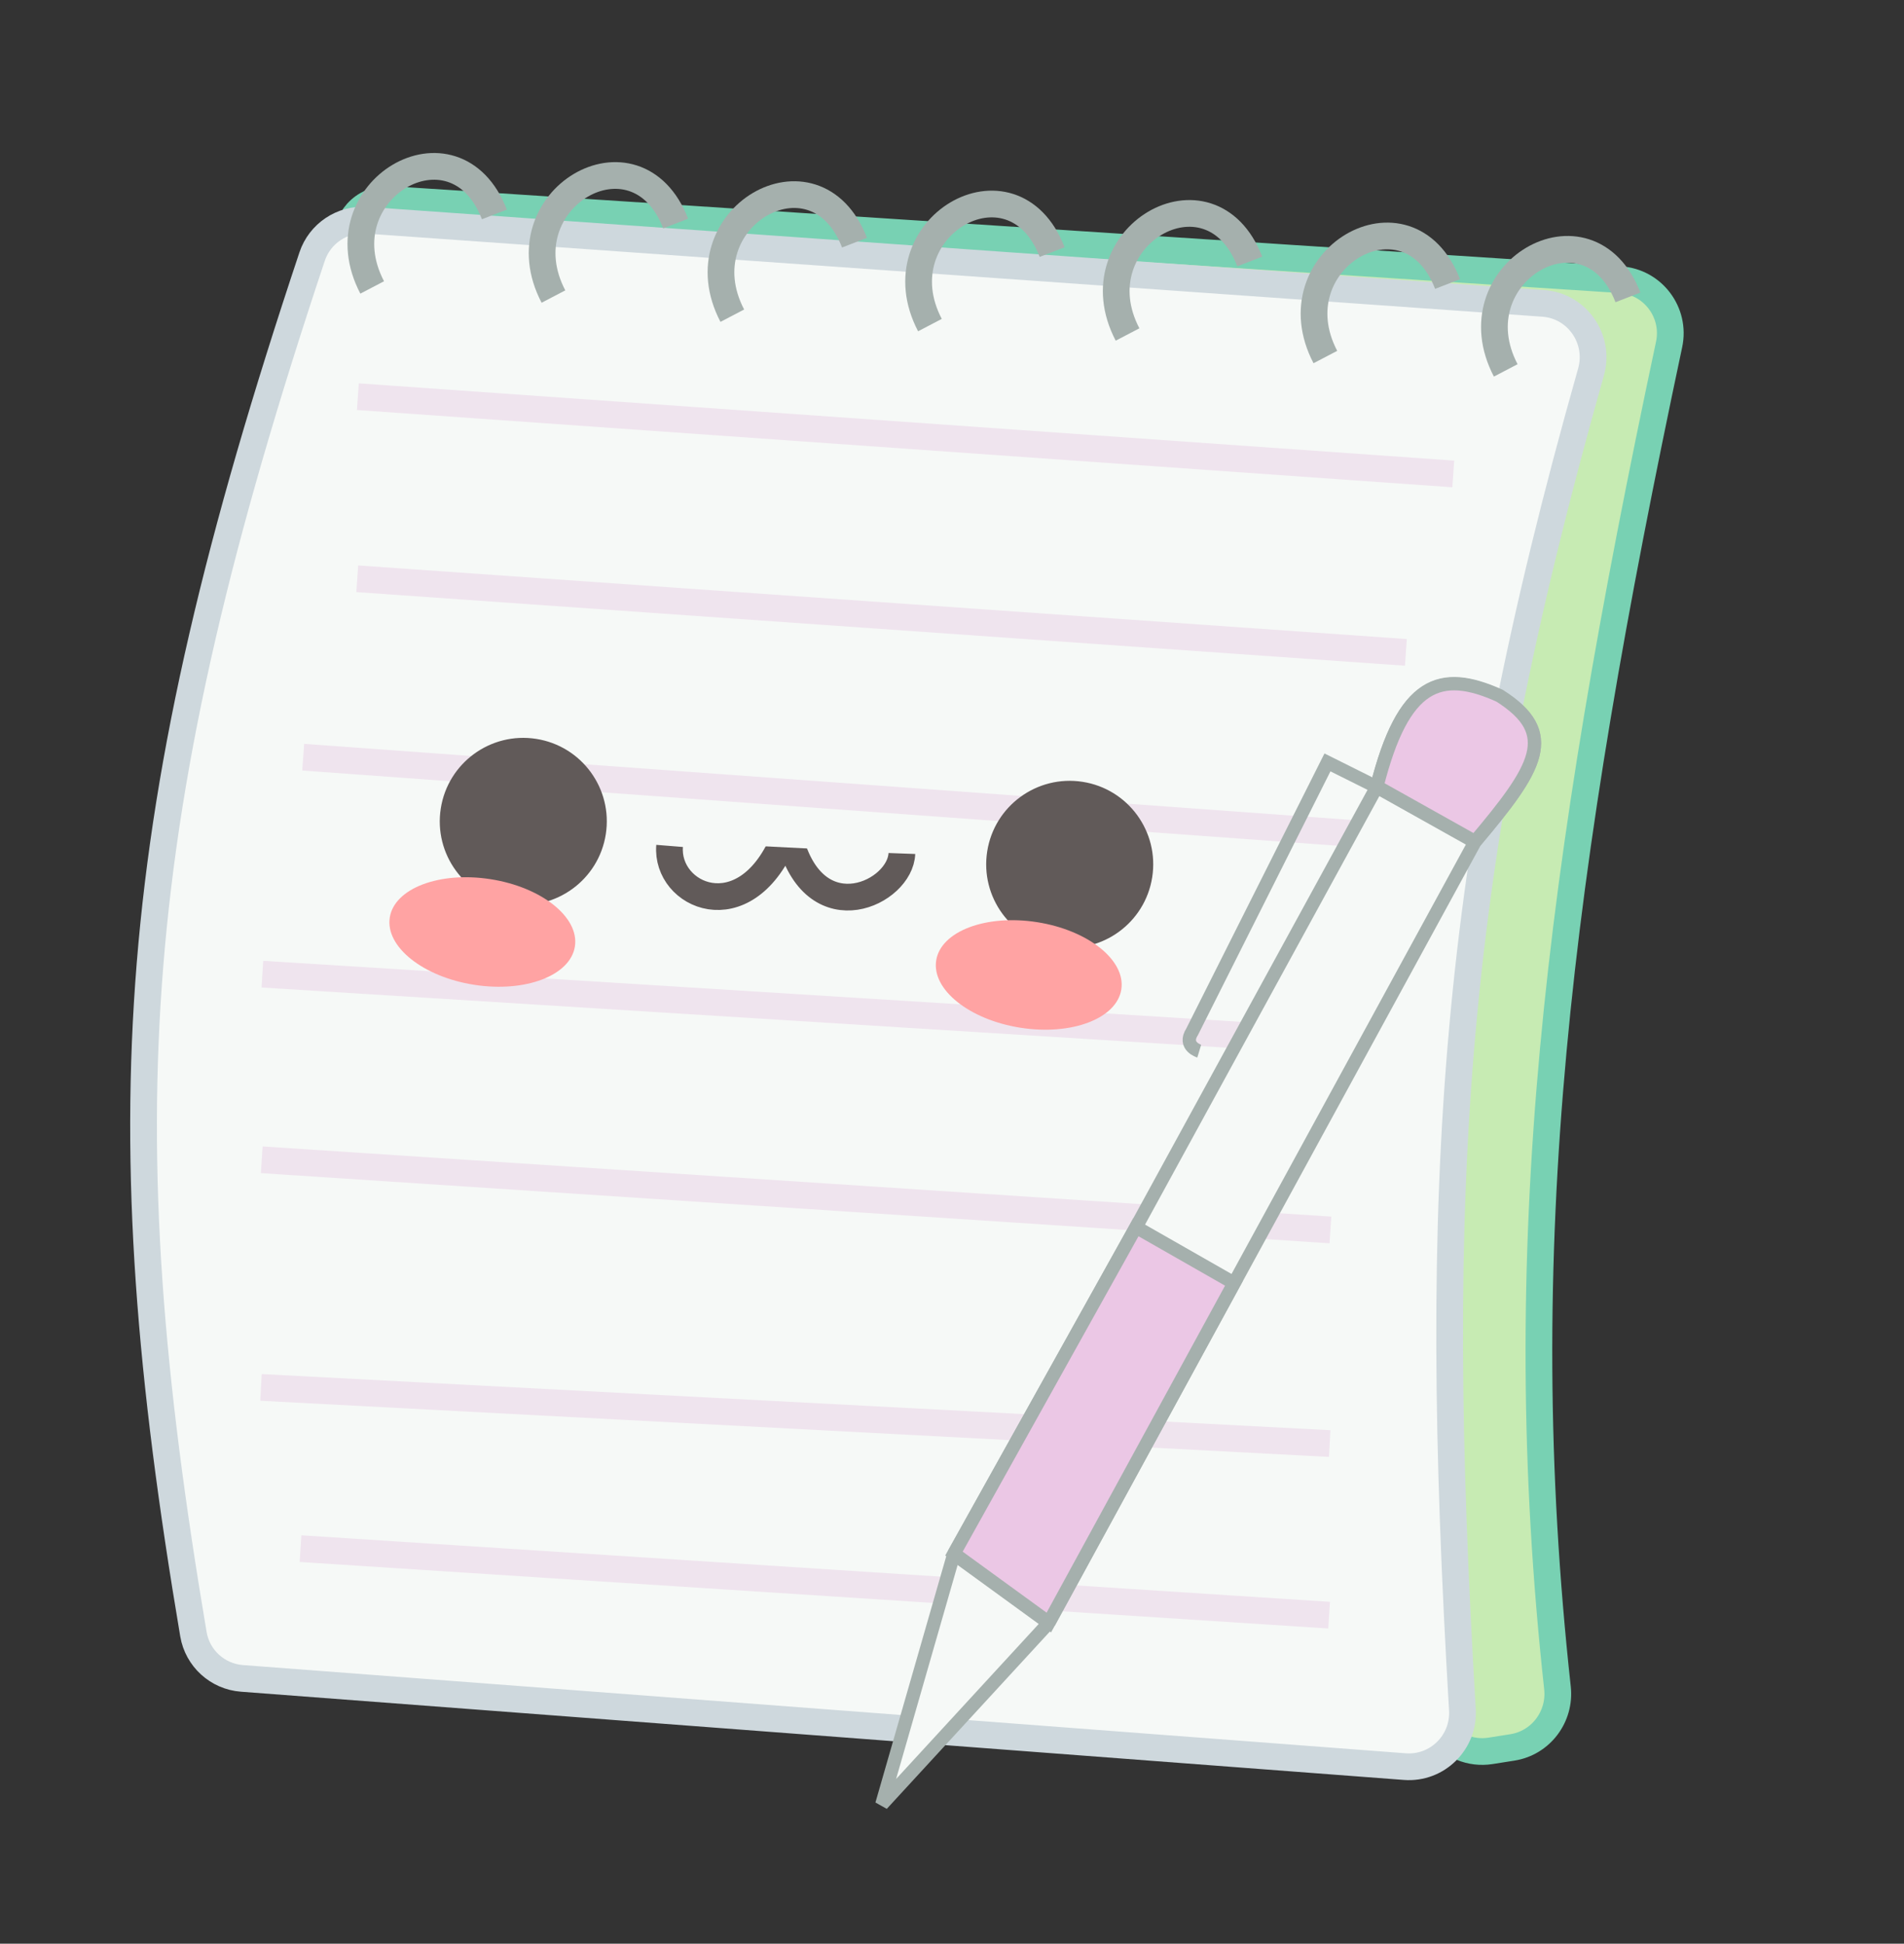 <svg width="285" height="291" viewBox="0 0 285 291" fill="none" xmlns="http://www.w3.org/2000/svg">
<rect x="0" y="0" width="285" height="291" fill="#333333" stroke="none"/>
<path d="M242.526 41.871L58.294 29.863C57.131 29.787 55.971 30.052 54.957 30.627C51.831 32.397 50.958 36.502 53.093 39.39L215.428 258.98C217.201 261.379 220.161 262.592 223.107 262.127L226.381 261.611C230.645 260.938 233.599 256.999 233.131 252.707C225.978 187.182 233.023 130.74 249.841 51.562C250.857 46.779 247.405 42.189 242.526 41.871Z" fill="#C7EBB3" stroke="#78D1B3" stroke-width="4"/>
<path d="M28.953 244.663C16.004 167.99 18.671 122.473 46.721 38.407C47.871 34.96 51.226 32.714 54.851 32.97L230.997 45.419C236.094 45.78 239.543 50.778 238.151 55.694C217.154 129.845 214.253 177.029 218.899 255.985C219.184 260.837 215.135 264.854 210.288 264.486L36.21 251.276C32.563 251 29.562 248.269 28.953 244.663Z" fill="#F6F9F7" stroke="#CED8DD" stroke-width="4"/>
<path d="M55.71 43.034C48.133 28.538 68.07 16.784 74.004 32.103" stroke="#A5B0AD" stroke-width="4"/>
<path d="M82.842 44.399C75.265 29.902 95.202 18.149 101.136 33.468" stroke="#A5B0AD" stroke-width="4"/>
<path d="M109.615 47.263C102.038 32.766 121.976 21.012 127.909 36.332" stroke="#A5B0AD" stroke-width="4"/>
<path d="M139.196 48.67C131.619 34.174 151.556 22.42 157.49 37.74" stroke="#A5B0AD" stroke-width="4"/>
<path d="M168.776 50.079C161.199 35.582 181.137 23.828 187.07 39.148" stroke="#A5B0AD" stroke-width="4"/>
<path d="M198.386 53.454C190.809 38.958 210.747 27.204 216.681 42.524" stroke="#A5B0AD" stroke-width="4"/>
<path d="M225.386 55.454C217.809 40.958 237.747 29.204 243.681 44.524" stroke="#A5B0AD" stroke-width="4"/>
<path d="M100.228 126.644C99.625 134.165 111.363 139.374 117.211 125.928C123.059 112.482 114.483 112.571 118.387 126.112C122.292 139.653 134.783 133.647 134.997 127.779" stroke="#615A59" stroke-width="4"/>
<rect x="110.474" y="111.724" width="15.006" height="14.759" transform="rotate(2.9 110.474 111.724)" fill="#F6F9F7"/>
<path d="M53.569 59.388L217.531 70.956M210.44 97.671L53.477 86.65M45.386 113.362L204.347 124.913M199.242 155.829L39.275 145.847M39.18 173.634L199.145 184.141M199.037 216.122L39.064 207.713M44.982 231.85L198.949 241.812" stroke="#EFE4EE" stroke-width="4"/>
<circle cx="78.328" cy="122.969" r="12.5" transform="rotate(8.901 78.328 122.969)" fill="#615A59"/>
<circle cx="160.119" cy="129.4" r="12.5" transform="rotate(8.901 160.119 129.4)" fill="#615A59"/>
<ellipse cx="72.198" cy="139.531" rx="14.024" ry="8" transform="rotate(8.901 72.198 139.531)" fill="#FFA3A3"/>
<ellipse cx="153.988" cy="145.962" rx="14.024" ry="8" transform="rotate(8.901 153.988 145.962)" fill="#FFA3A3"/>
<path d="M132 270.134L142.776 232.652L170.017 183.777L206.075 117.822C210.026 102.134 215.571 100.212 224.445 104.219C233.359 109.868 230.035 115.05 220.769 126.053L184.701 192.161L156.976 242.978L132 270.134Z" fill="#F6F9F7"/>
<path d="M206.075 117.822L220.769 126.053M206.075 117.822L170.017 183.777M206.075 117.822L198.701 114.141L178.445 154.464C177.054 156.628 179.508 157.371 179.508 157.371M206.075 117.822C210.026 102.134 215.571 100.212 224.445 104.219C233.359 109.868 230.035 115.05 220.769 126.053M142.776 232.652L132 270.134L156.976 242.978M142.776 232.652L170.017 183.777M142.776 232.652L156.976 242.978M156.976 242.978L184.701 192.161M220.769 126.053L184.701 192.161M170.017 183.777L184.701 192.161" stroke="#A5B0AD" stroke-width="2"/>
<path d="M206.093 117.759L220.787 125.99C230.053 114.988 233.377 109.806 224.463 104.156C215.589 100.15 210.044 102.072 206.093 117.759Z" fill="#EBC7E5"/>
<path d="M142.794 232.59L170.035 183.714L184.719 192.098L156.994 242.916L142.794 232.59Z" fill="#EBC7E5"/>
<path d="M206.093 117.759L220.787 125.99C230.053 114.988 233.377 109.806 224.463 104.156C215.589 100.15 210.044 102.072 206.093 117.759Z" stroke="#A5B0AD" stroke-width="2"/>
<path d="M142.794 232.59L170.035 183.714L184.719 192.098L156.994 242.916L142.794 232.59Z" stroke="#A5B0AD" stroke-width="2"/>
</svg>
